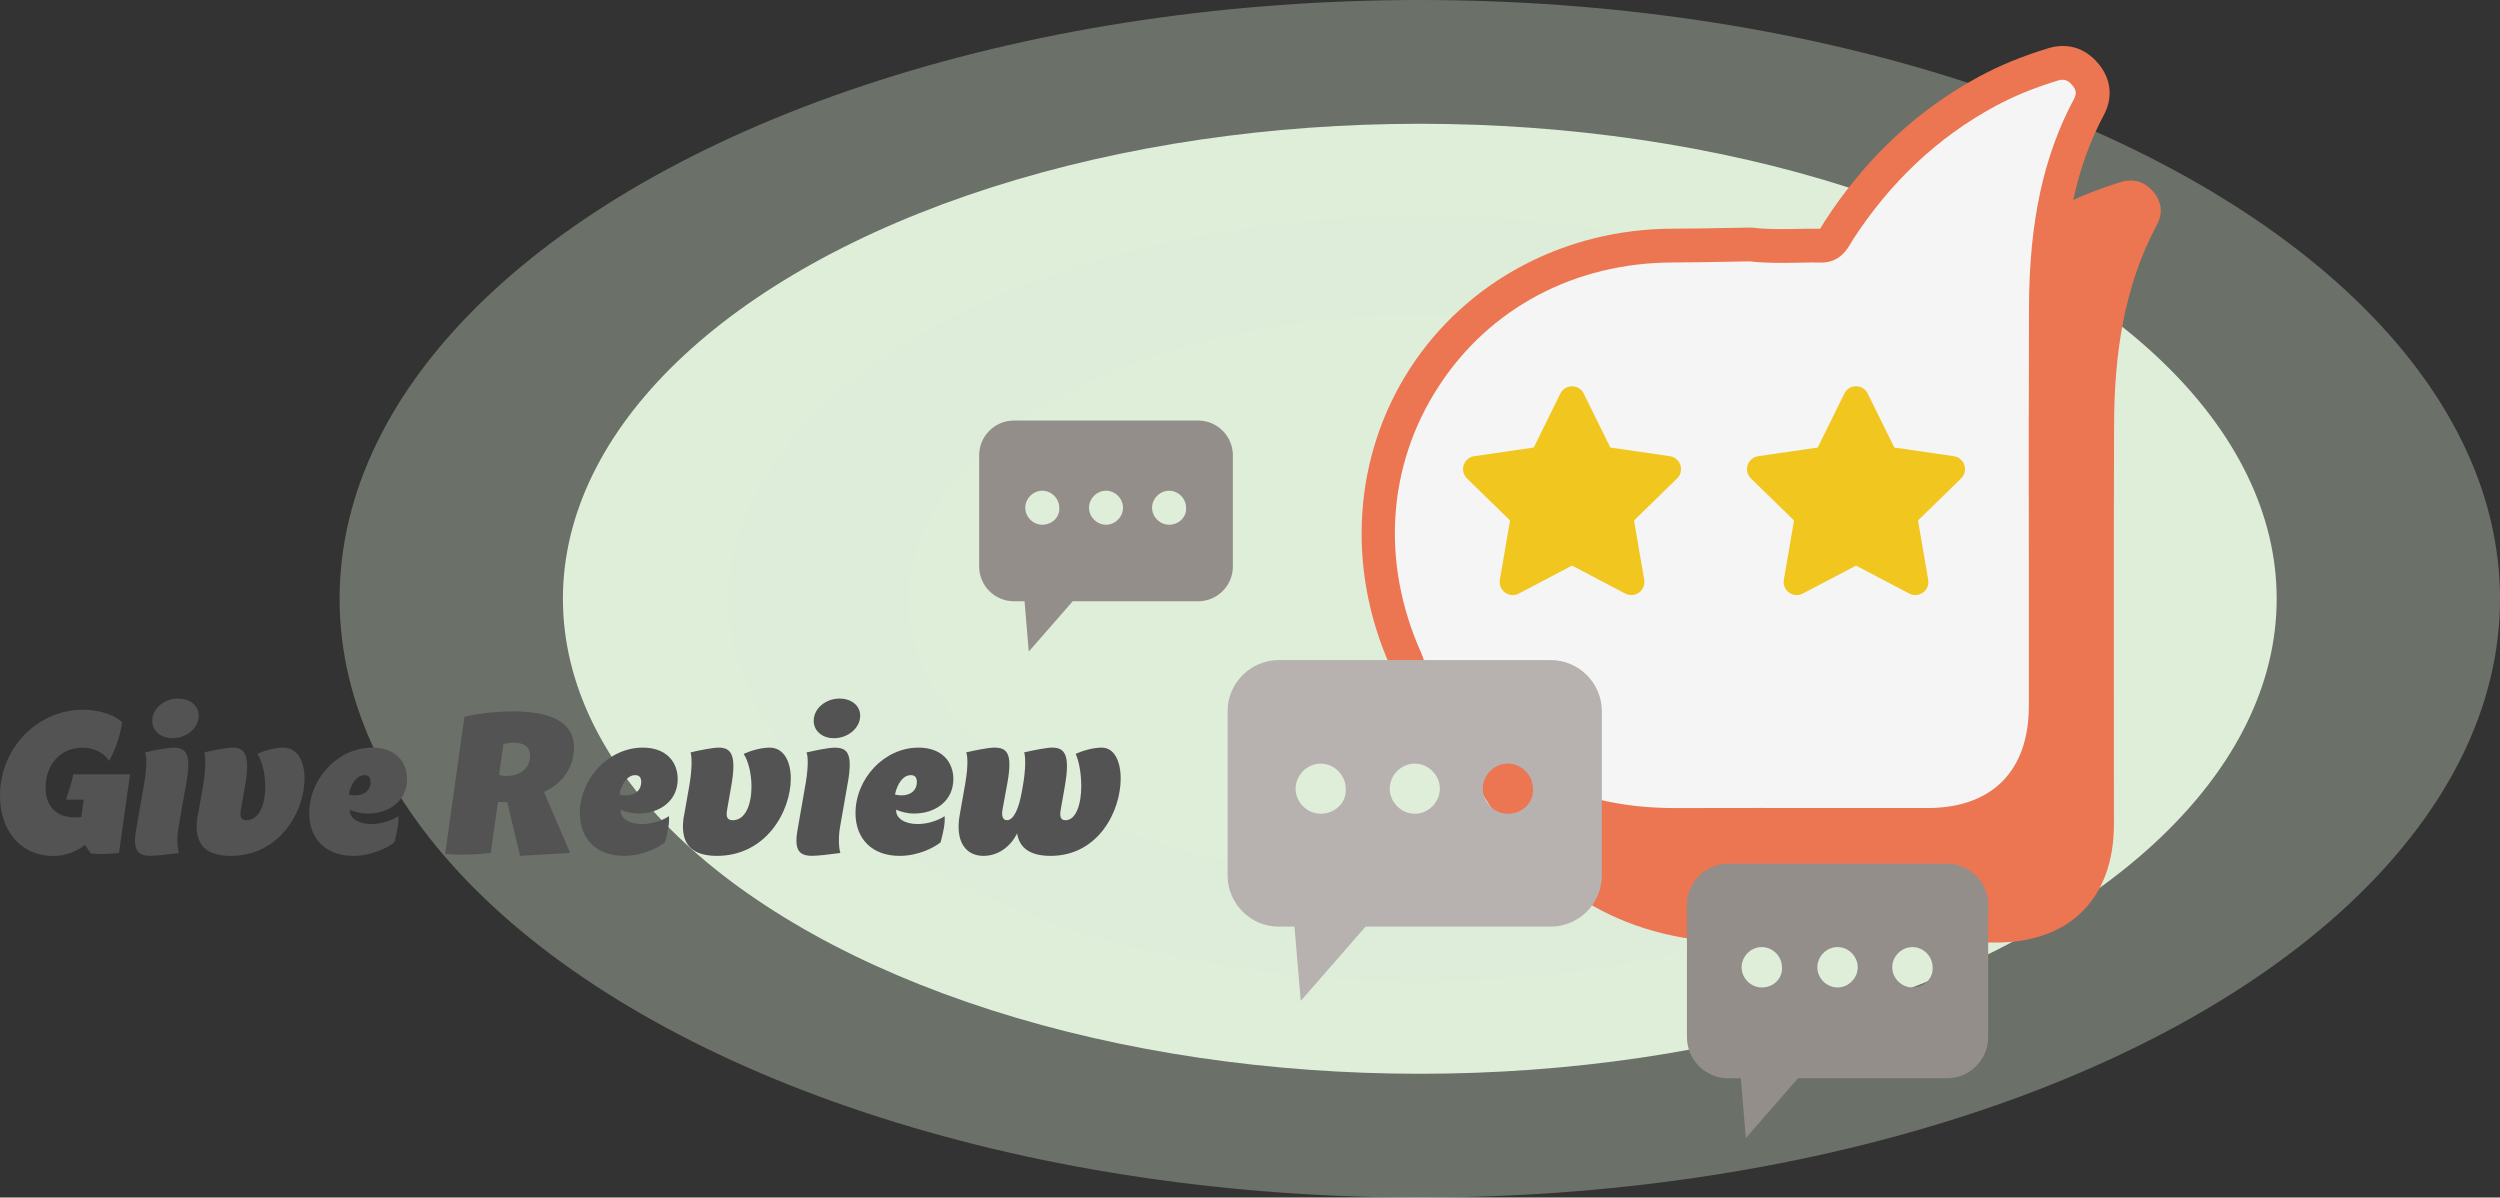 <svg xmlns="http://www.w3.org/2000/svg" id="_图层_1" viewBox="11.06 143.56 470.63 225.44"><rect x="11.06" y="143.56" width="470.63" height="225.44" fill="#333333" stroke="none"/><defs><style>.cls-1{fill:#f5f5f5;}.cls-2,.cls-3,.cls-4{fill:#dfeed9;}.cls-3{opacity:.25;}.cls-5{fill:#b7b1af;}.cls-6{fill:#535354;}.cls-7{fill:#948e8b;}.cls-8{fill:#f1c71f;}.cls-9{fill:#ec7552;}.cls-4{opacity:.33;}</style></defs><g><ellipse class="cls-4" cx="278.34" cy="256.28" rx="203.35" ry="112.72"/><ellipse class="cls-2" cx="278.34" cy="256.28" rx="161.31" ry="89.42"/><ellipse class="cls-3" cx="278.34" cy="256.28" rx="130.09" ry="72.11"/><ellipse class="cls-2" cx="278.34" cy="256.28" rx="96.26" ry="53.36"/></g><g><path class="cls-6" d="M33.46,304.13c-1.89,.21-3.62,.26-5.3,.1l-1.12-1.62c-1.47,1.17-3.5,2.09-6.02,2.09-5.61,0-9.96-4.3-9.96-11.38,0-8.96,7.06-16.15,15.63-16.15,3.46,0,6.15,1.18,7.34,2.35-.12,1.42-.98,4.81-2.45,7.29-.6-1.08-2.34-2.5-4.98-2.5-4.23,0-6.96,3.28-6.96,7.5,0,3.59,2.05,5.63,5.55,5.63,.41,0,.8-.03,1.17-.09l.46-3.25h-3.32c.44-1.59,1.11-3.22,1.33-4.77h10.71l-2.08,14.79Z"/><path class="cls-6" d="M46.14,290.87l-.14,.82-.98,5.61-.35,2c-.35,2.02-.2,4.16,.08,4.83-1.63,.23-4.2,.54-5.29,.54-2.42,0-3.46-.98-2.79-4.83l.44-2.54,.98-5.61,.13-.75c.55-3.26,.41-5.21,.14-5.73,1.63-.39,4.2-.9,5.28-.9,2.42,0,3.47,1.03,2.51,6.57Zm-1.54-15.8c2.25,0,3.87,1.34,3.87,3.22,0,2.4-2.39,4.24-4.92,4.24-2.24,0-3.83-1.38-3.83-3.27,0-2.41,2.35-4.2,4.88-4.2h0Z"/><path class="cls-6" d="M48.31,297.01l.96-5.46c.59-3.37,.49-5.6,.25-6.35,1.63-.39,4.2-.9,5.28-.9,2.43,0,3.4,1.44,2.38,7.25l-.78,4.44c-.21,1.21-.08,1.98,1.07,1.98,2.43,0,3.52-3.06,3.52-6.32,0-2.3-.53-4.7-1.47-6.17,1.07-.51,3.14-1.18,4.89-1.18,2.59,0,3.98,2.48,3.98,5.83,0,6.11-4.62,14.55-13.91,14.55-5.28,0-7.05-2.78-6.19-7.67Z"/><path class="cls-6" d="M69.27,296.62c.01-6.45,5.38-12.32,11.86-12.32,4.4,0,6.56,2.69,6.56,5.93,0,4.08-3.37,6.48-7.38,6.48-1.29,0-2.45-.31-3.39-.72,0,.06,0,.11,0,.17,0,1.48,1.67,2.53,4.05,2.53,2.17,0,4.16-.85,5.08-1.49,.11,1.43-.27,3.09-.76,4.93-1.38,1.09-4.3,2.55-7.71,2.55-5.16,0-8.3-3.15-8.31-8.06Zm11.55-5.83c0-.9-.39-1.31-1.13-1.31-1.47,0-2.55,1.61-2.99,3.65,.35,.08,.77,.16,1.2,.16,1.9,0,2.92-1.06,2.92-2.5Z"/><path class="cls-6" d="M113.44,292.62l4.96,11.51-9.43,.54-2.42-10.09c-.58,0-1.18-.02-1.75-.07l-1.35,9.62c-2.95,.35-5.77,.42-8.59,.17l3.63-25.8c1.66-.44,5.29-1.02,9.15-1.02,7.29,0,11.48,2.14,11.48,6.76,0,3.62-2.1,6.86-5.67,8.39Zm-2.6-6.81c0-1.85-1.37-2.43-3.05-2.43-.71,0-1.38,.11-1.96,.23l-.82,5.86c.42,.1,.86,.17,1.3,.17,2.62,0,4.54-1.38,4.54-3.83Z"/><path class="cls-6" d="M120.22,296.62c.01-6.45,5.38-12.32,11.86-12.32,4.4,0,6.56,2.69,6.56,5.93,0,4.08-3.37,6.48-7.38,6.48-1.29,0-2.45-.31-3.39-.72,0,.06,0,.11,0,.17,0,1.48,1.67,2.53,4.05,2.53,2.17,0,4.16-.85,5.08-1.49,.11,1.43-.27,3.09-.76,4.93-1.38,1.09-4.3,2.55-7.71,2.55-5.16,0-8.3-3.15-8.31-8.06Zm11.55-5.83c0-.9-.39-1.31-1.13-1.31-1.47,0-2.55,1.61-2.99,3.65,.35,.08,.77,.16,1.2,.16,1.9,0,2.92-1.06,2.92-2.5Z"/><path class="cls-6" d="M139.85,297.01l.96-5.46c.59-3.37,.49-5.6,.25-6.35,1.63-.39,4.2-.9,5.28-.9,2.43,0,3.4,1.44,2.38,7.25l-.78,4.44c-.21,1.21-.08,1.98,1.07,1.98,2.43,0,3.52-3.06,3.52-6.32,0-2.3-.53-4.7-1.47-6.17,1.07-.51,3.14-1.18,4.89-1.18,2.59,0,3.98,2.48,3.98,5.83,0,6.11-4.62,14.55-13.91,14.55-5.28,0-7.05-2.78-6.19-7.67Z"/><path class="cls-6" d="M170.66,290.87l-.14,.82-.98,5.61-.35,2c-.35,2.02-.2,4.16,.08,4.83-1.63,.23-4.2,.54-5.29,.54-2.42,0-3.46-.98-2.79-4.83l.44-2.54,.98-5.61,.13-.75c.55-3.26,.41-5.21,.14-5.73,1.63-.39,4.2-.9,5.28-.9,2.42,0,3.47,1.03,2.51,6.57Zm-1.54-15.8c2.25,0,3.87,1.34,3.87,3.22,0,2.4-2.39,4.24-4.92,4.24-2.24,0-3.83-1.38-3.83-3.27,0-2.41,2.35-4.2,4.88-4.2h0Z"/><path class="cls-6" d="M172.11,296.62c.01-6.45,5.38-12.32,11.86-12.32,4.4,0,6.56,2.69,6.56,5.93,0,4.08-3.37,6.48-7.38,6.48-1.29,0-2.45-.31-3.39-.72,0,.06,0,.11,0,.17,0,1.48,1.67,2.53,4.05,2.53,2.17,0,4.16-.85,5.08-1.49,.11,1.43-.27,3.09-.76,4.93-1.38,1.09-4.3,2.55-7.71,2.55-5.16,0-8.3-3.15-8.31-8.06Zm11.55-5.83c0-.9-.39-1.31-1.13-1.31-1.47,0-2.55,1.61-2.99,3.65,.35,.08,.77,.16,1.2,.16,1.9,0,2.92-1.06,2.92-2.5Z"/><path class="cls-6" d="M218.46,284.3c2.32,0,3.57,2.48,3.57,5.83,0,6.11-4.19,14.55-13.2,14.55-3.87,0-5.86-1.5-6.3-4.23-1.38,2.76-3.82,4.23-6.32,4.23-3.43,0-5.35-2.78-4.49-7.67l.94-5.32h0l.13-.76c.56-3.27,.42-5.21,.15-5.73,1.63-.39,4.2-.9,5.28-.9,2.42,0,3.47,1.03,2.5,6.57l-.15,.82h0s-.79,4.3-.79,4.3c-.22,1.22,.1,1.98,.83,1.98,1.28,0,2.24-2.2,2.78-5.21v-.07s.02-.02,.02-.02l.2-1.12c.59-3.37,.5-5.6,.25-6.35,1.63-.39,4.2-.9,5.28-.9,2.42,0,3.4,1.44,2.38,7.25l-.78,4.44c-.21,1.21-.07,1.98,.91,1.98,1.98,0,2.96-3.06,2.96-6.41,0-2.2-.38-4.6-1.05-6.08,1.07-.51,3.15-1.18,4.89-1.18h0Z"/></g><g><path class="cls-9" d="M353.42,211.73c4.45,.53,8.92,.15,13.38,.22,1.87,.03,2.41-1.56,3.19-2.77,7.15-11.08,16.33-19.98,27.95-26.27,3.95-2.13,8.1-3.77,12.39-5.08,2.46-.75,4.53-.04,6.14,1.89,1.55,1.87,1.79,3.99,.65,6.13-6.28,11.75-8.03,24.5-8.08,37.57-.09,25.09-.02,50.19-.03,75.28,0,14-8.29,22.29-22.23,22.3-15.79,0-31.58-.04-47.37,.01-21.75,.07-38.1-9.36-49.27-28-.3-.51-.67-.98-1.01-1.46-.2-.56-.35-1.13-.59-1.67-16.83-37.55,9.2-77.88,50.31-77.95,4.86,0,9.71-.14,14.57-.21Z"/><g><path class="cls-1" d="M340.59,189.57c4.45,.53,8.92,.15,13.38,.22,1.87,.03,2.41-1.56,3.19-2.77,7.15-11.08,16.33-19.98,27.95-26.27,3.95-2.13,8.1-3.77,12.39-5.08,2.46-.75,4.53-.04,6.14,1.89,1.55,1.87,1.79,3.99,.65,6.13-6.28,11.75-8.03,24.5-8.08,37.57-.09,25.09-.02,50.19-.03,75.28,0,14-8.29,22.29-22.23,22.3-15.79,0-31.58-.04-47.37,.01-21.75,.07-38.1-9.36-49.27-28-.3-.51-.67-.98-1.01-1.46-.2-.56-.35-1.13-.59-1.67-16.83-37.55,9.2-77.88,50.31-77.95,4.86,0,9.71-.14,14.57-.21Z"/><path class="cls-9" d="M326.34,302.05c-22.61,0-40.02-9.94-51.76-29.55-.16-.26-.34-.51-.52-.75l-.38-.52c-.16-.24-.3-.5-.39-.77l-.2-.6c-.09-.28-.17-.56-.29-.83-8.35-18.63-6.98-39.6,3.68-56.08,10.64-16.46,29.15-26.31,49.53-26.34,3.29,0,6.57-.07,9.86-.13l4.68-.08c.12,0,.28,0,.42,.02,2.76,.33,5.55,.28,8.52,.23,1.41-.02,2.83-.05,4.22-.03,.11-.16,.23-.38,.33-.54,.15-.26,.3-.52,.46-.76,7.63-11.82,17.42-21.02,29.12-27.34,3.88-2.1,8.12-3.84,12.97-5.32,3.66-1.12,7.03-.09,9.51,2.9,2.39,2.86,2.76,6.39,1.01,9.66-5.2,9.73-7.65,21.2-7.7,36.08-.06,16.39-.05,32.78-.04,49.17v26.1c0,15.71-9.74,25.48-25.4,25.48h-16.92c-10.15-.01-20.3-.02-30.44,.01h-.25Zm-47.18-34.11l.04,.06c.29,.4,.58,.81,.84,1.23,10.66,17.8,25.8,26.45,46.29,26.45h.23c10.16-.03,20.3-.02,30.47-.01h16.91c12.1,0,19.04-6.97,19.05-19.12v-26.09c-.02-16.4-.03-32.8,.03-49.2,.06-15.96,2.75-28.37,8.46-39.05,.53-.99,.45-1.71-.29-2.59-.84-1-1.57-1.25-2.77-.89-4.43,1.36-8.3,2.94-11.8,4.84-10.74,5.8-19.75,14.28-26.8,25.19l-.3,.51c-.7,1.21-2.16,3.71-5.51,3.71h-.1c-1.45-.03-2.89,0-4.33,.03-2.97,.05-6.04,.11-9.16-.25l-4.45,.08c-3.32,.06-6.64,.12-9.96,.13-18.48,.03-34.59,8.57-44.2,23.44-9.62,14.89-10.8,33.12-3.22,50.03,.21,.48,.38,.97,.54,1.46l.02,.05Z"/></g></g><path class="cls-7" d="M236.61,222.73h-34.68c-3.6,0-6.54,2.93-6.54,6.54v20.94c0,3.6,2.93,6.54,6.54,6.54h2l.8,9.47,8.27-9.47h23.61c3.6,0,6.54-2.93,6.54-6.54v-20.94c0-3.6-2.93-6.54-6.54-6.54h0Zm-29.34,19.61c-1.73,0-3.2-1.47-3.2-3.2s1.47-3.2,3.2-3.2,3.2,1.47,3.2,3.2c.13,1.73-1.33,3.2-3.2,3.2h0Zm12,0c-1.73,0-3.2-1.47-3.2-3.2s1.47-3.2,3.2-3.2,3.2,1.47,3.2,3.2-1.47,3.2-3.2,3.2h0Zm11.87,0c-1.73,0-3.2-1.47-3.2-3.2s1.47-3.2,3.2-3.2,3.2,1.47,3.2,3.2c.13,1.73-1.33,3.2-3.2,3.2h0Zm0,0"/><path class="cls-5" d="M302.98,267.82h-51.18c-5.31,0-9.64,4.33-9.64,9.64v30.9c0,5.31,4.33,9.64,9.64,9.64h2.95l1.18,13.98,12.2-13.98h34.84c5.31,0,9.64-4.33,9.64-9.64v-30.9c0-5.31-4.33-9.64-9.64-9.64h0Zm-43.3,28.93c-2.56,0-4.72-2.17-4.72-4.72s2.17-4.72,4.72-4.72,4.72,2.17,4.72,4.72c.2,2.56-1.97,4.72-4.72,4.72h0Zm17.72,0c-2.56,0-4.72-2.17-4.72-4.72s2.17-4.72,4.72-4.72,4.72,2.17,4.72,4.72-2.17,4.72-4.72,4.72h0Zm17.52,0c-2.56,0-4.72-2.17-4.72-4.72s2.17-4.72,4.72-4.72,4.72,2.17,4.72,4.72c.2,2.56-1.97,4.72-4.72,4.72h0Zm0,0"/><path class="cls-7" d="M377.58,306.16h-41.19c-4.28,0-7.76,3.49-7.76,7.76v24.87c0,4.28,3.49,7.76,7.76,7.76h2.38l.95,11.25,9.82-11.25h28.04c4.28,0,7.76-3.49,7.76-7.76v-24.87c0-4.28-3.49-7.76-7.76-7.76h0Zm-34.86,23.29c-2.06,0-3.8-1.74-3.8-3.8s1.74-3.8,3.8-3.8,3.8,1.74,3.8,3.8c.16,2.06-1.58,3.8-3.8,3.8h0Zm14.26,0c-2.06,0-3.8-1.74-3.8-3.8s1.74-3.8,3.8-3.8,3.8,1.74,3.8,3.8-1.74,3.8-3.8,3.8h0Zm14.1,0c-2.06,0-3.8-1.74-3.8-3.8s1.74-3.8,3.8-3.8,3.8,1.74,3.8,3.8c.16,2.06-1.58,3.8-3.8,3.8h0Zm0,0"/><path class="cls-8" d="M307.01,250.03l-10.03,5.27c-.83,.44-1.83,.36-2.59-.19-.76-.55-1.13-1.48-.98-2.4l1.92-11.17-8.11-7.91c-.67-.65-.91-1.63-.62-2.52,.29-.89,1.06-1.54,1.98-1.67l11.21-1.63,5.01-10.16c.41-.84,1.27-1.37,2.2-1.37s1.79,.53,2.2,1.37l5.01,10.16,11.21,1.63c.92,.13,1.69,.78,1.98,1.67,.29,.89,.05,1.86-.62,2.52l-8.11,7.91,1.92,11.17c.16,.92-.22,1.85-.98,2.4-.76,.55-1.76,.62-2.59,.19l-10.03-5.27Zm0,0"/><path class="cls-8" d="M360.47,250.03l-10.03,5.27c-.83,.44-1.83,.36-2.59-.19-.76-.55-1.13-1.48-.98-2.4l1.92-11.17-8.11-7.91c-.67-.65-.91-1.63-.62-2.52,.29-.89,1.06-1.54,1.98-1.67l11.21-1.63,5.01-10.16c.41-.84,1.27-1.37,2.2-1.37s1.79,.53,2.2,1.37l5.01,10.16,11.21,1.63c.92,.13,1.69,.78,1.98,1.67,.29,.89,.05,1.86-.62,2.52l-8.11,7.91,1.92,11.17c.16,.92-.22,1.85-.98,2.4-.76,.55-1.76,.62-2.59,.19l-10.03-5.27Zm0,0"/></svg>
